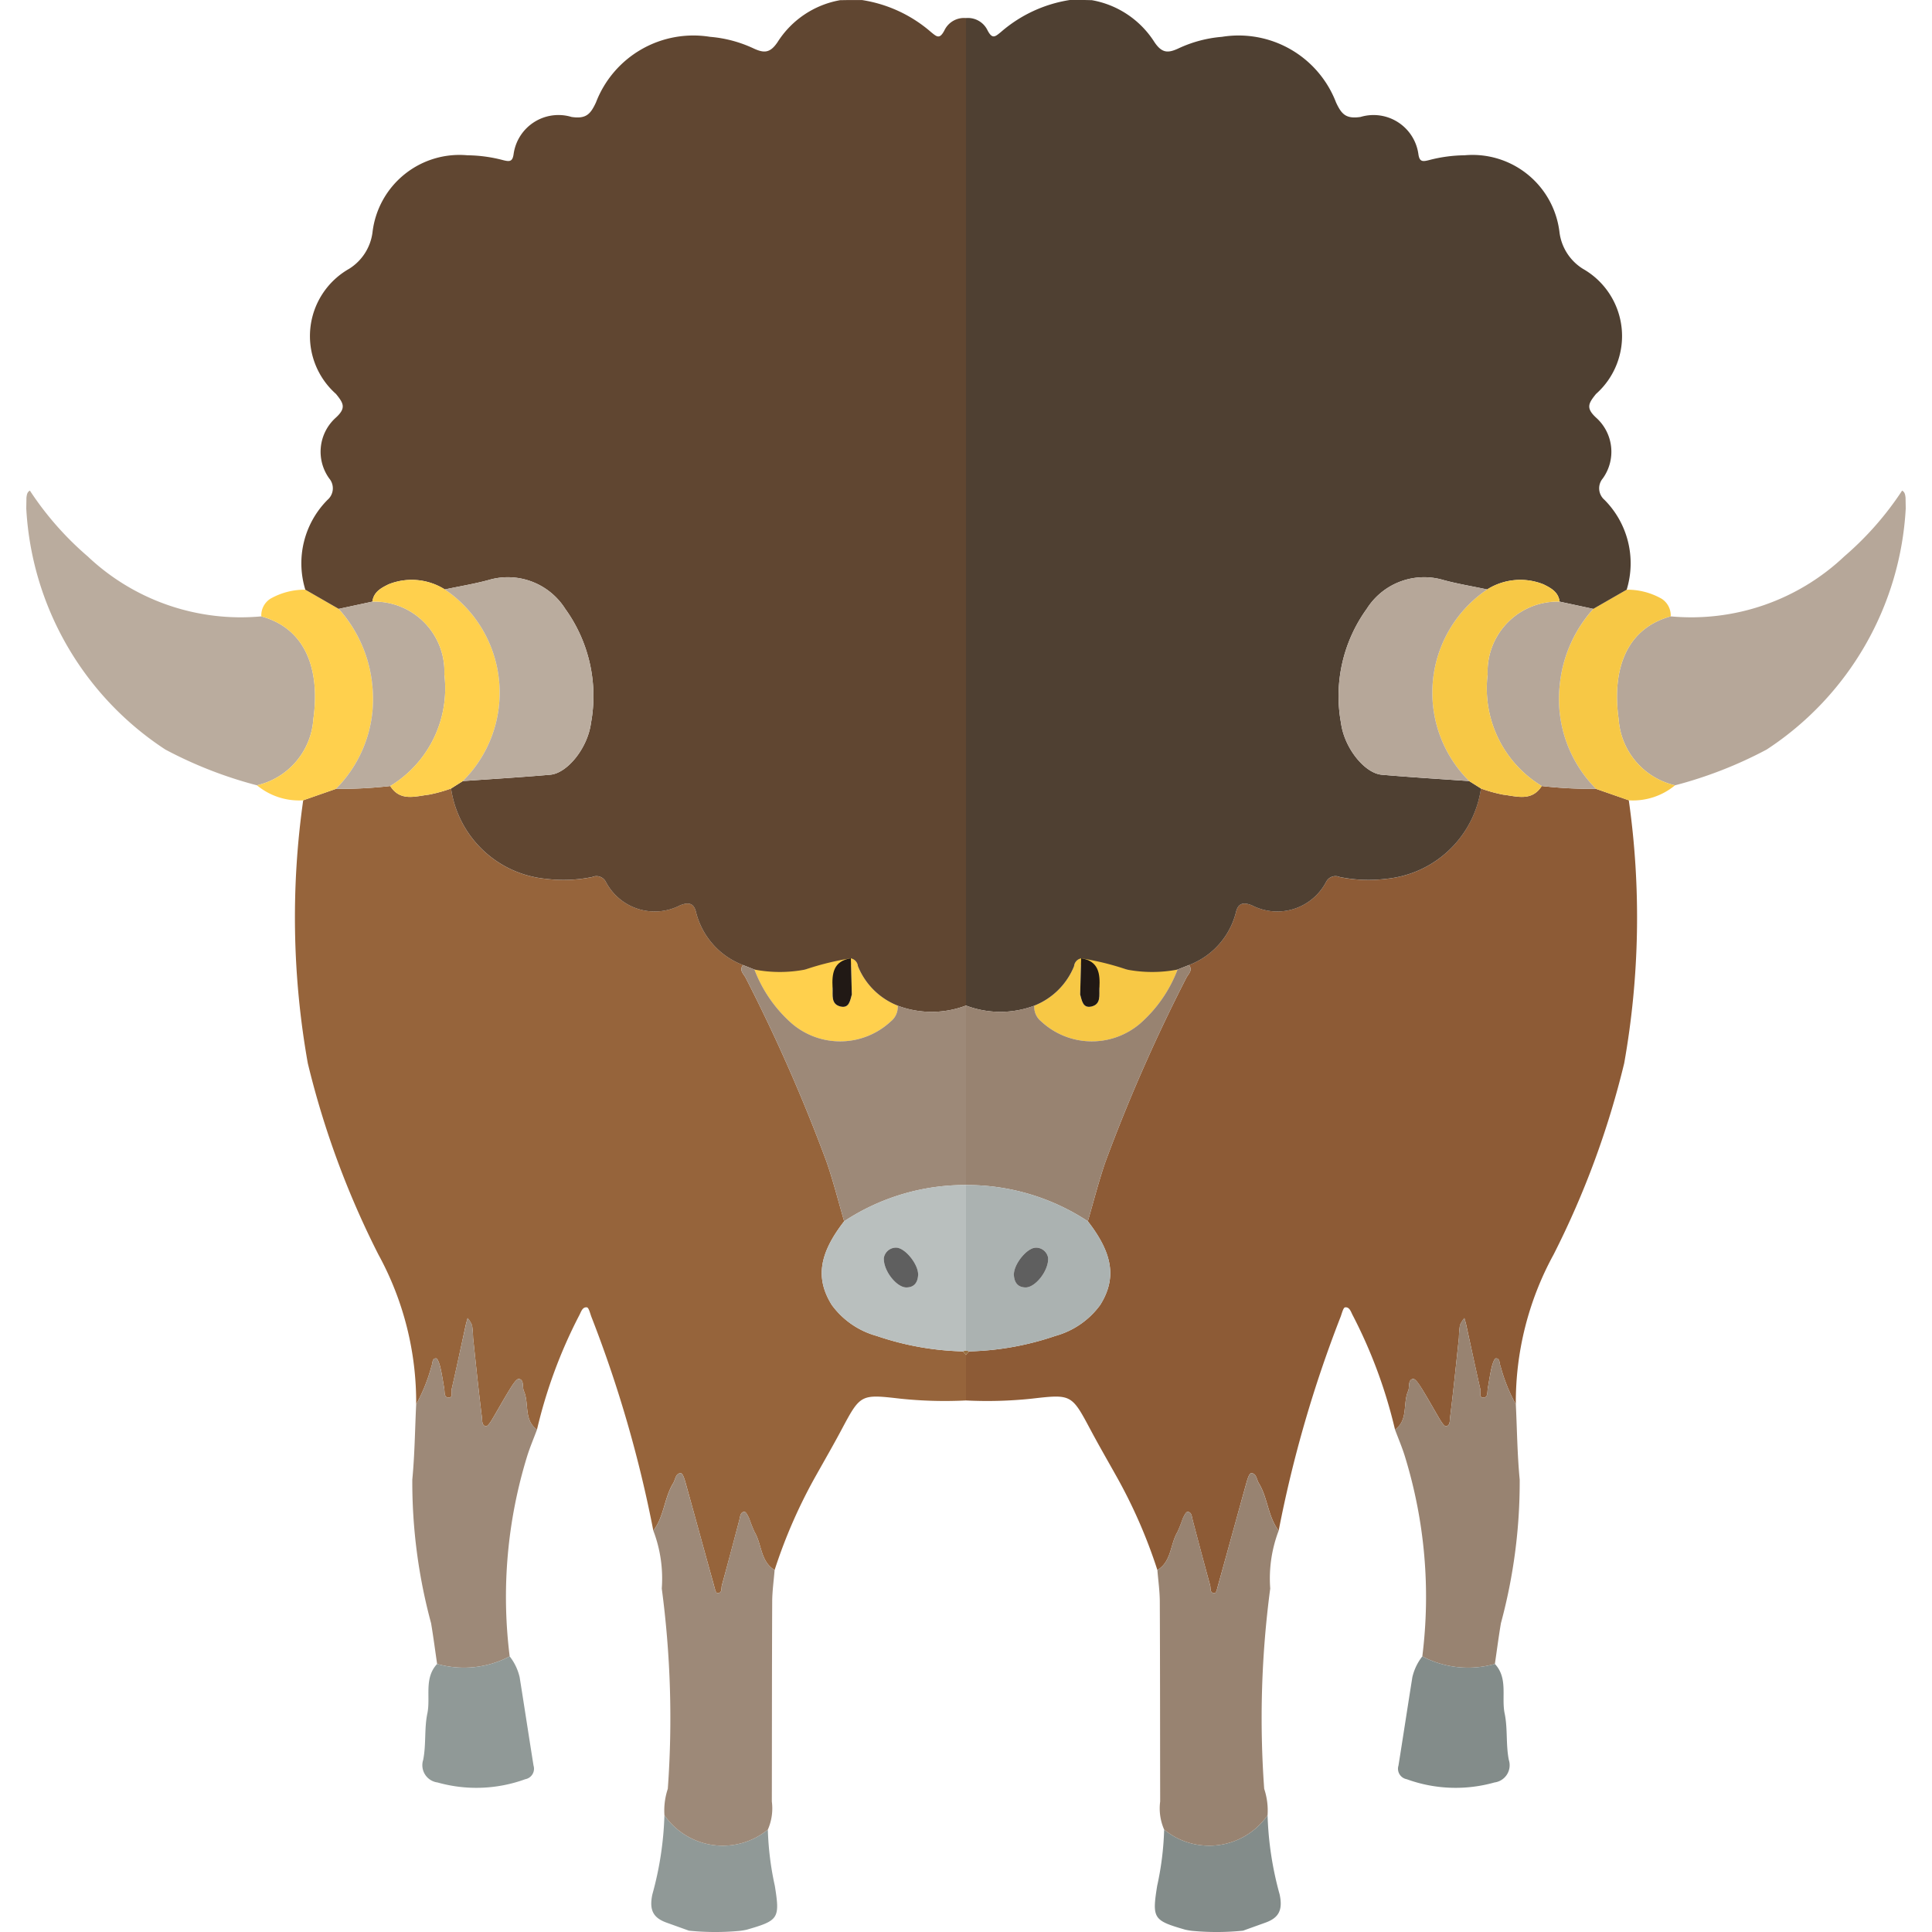 <svg xmlns="http://www.w3.org/2000/svg" viewBox="0 0 32 32"><path d="M18.664 16.059c-.914-.454-1.035-.329-.454.301-.007.12.032.272-.132.31-.144.034-.158-.098-.187-.198q-.093-.102 0 0l.016-.6a.148.148 0 00-.117.13 1.176 1.176 0 01-.66.655.306.306 0 00.115.26 1.23 1.23 0 001.64.036 2.258 2.258 0 00.62-.894 3.544 3.544 0 00-.841 0z" fill="#f7c845"/><path d="M20.995 30.066a1.178 1.178 0 01-1.713.238 4.968 4.968 0 01-.116.933c-.086.54-.063.572.463.724a1.022 1.022 0 00.116.02 4.323 4.323 0 00.844-.003l.362-.13c.23-.08.299-.21.244-.47a5.494 5.494 0 01-.2-1.312z" fill="#838c8a"/><path d="M18.066 23.688c.13.244.268.483.403.724a8.53 8.53 0 01.701 1.593c.236-.143.21-.426.332-.63a2.22 2.22 0 00.087-.22c.02-.043.054-.115.08-.114.07.002.07.076.085.133q.142.543.29 1.085c.013.05-.01.136.08.126.021-.003.038-.08.05-.125.156-.56.309-1.12.465-1.681.018-.065.05-.176.082-.177.09-.006.091.103.129.164.15.245.15.553.329.786a20.442 20.442 0 011.027-3.545c.02-.055.043-.15.073-.153.078-.01.098.082.13.138a8.137 8.137 0 01.697 1.888c.223-.162.126-.434.217-.641.03-.068-.009-.187.083-.2.04-.005.107.103.148.168.104.169.2.343.301.513.025.04.067.105.095.103.07-.007.062-.093.067-.14.055-.44.1-.883.147-1.325a1.697 1.697 0 01.017-.206.441.441 0 01.074-.12c.01.036.021.073.03.11.078.358.154.716.235 1.072.01.048-.031.14.058.134.068-.006.055-.092.064-.15.02-.116.037-.233.064-.349.013-.055.044-.149.07-.15.07-.004.057.084.078.131a2.793 2.793 0 00.253.63 5.092 5.092 0 01.625-2.48 14.52 14.52 0 001.17-3.17 13.799 13.799 0 00.076-4.355l-.543-.189a7.293 7.293 0 01-.899-.047c-.165.26-.413.17-.64.143a2.46 2.46 0 01-.367-.102 1.757 1.757 0 01-1.57 1.497 2.398 2.398 0 01-.77-.03.174.174 0 00-.225.082.914.914 0 01-1.23.385c-.131-.05-.226-.045-.263.117a1.264 1.264 0 01-.778.873c.07.087-.012.148-.043.211a27.88 27.88 0 00-1.338 3.042c-.113.325-.197.66-.294.991.417.537.479.947.205 1.386a1.37 1.37 0 01-.743.513 4.756 4.756 0 01-1.425.256.243.243 0 00-.055.06v.753a7.037 7.037 0 001.091-.03c.659-.076.658-.072.975.522z" fill="#8d5b36"/><path d="M31.505 8.126a5.179 5.179 0 01-.957 1.089 3.69 3.69 0 01-2.876.994c-.788.217-.967.96-.862 1.702a1.208 1.208 0 00.935 1.096 6.967 6.967 0 001.516-.592 5.102 5.102 0 002.304-3.993l-.003-.179c-.006-.045-.01-.092-.057-.117z" fill="#b6a799"/><path d="M20.72 24.402c-.03.001-.063.112-.08.177-.157.56-.31 1.121-.465 1.681-.013.045-.03.122-.052.125-.09.01-.066-.076-.08-.126q-.146-.542-.289-1.085c-.015-.057-.015-.13-.086-.133-.025 0-.06.071-.08.114a2.22 2.22 0 01-.086.22c-.122.204-.096.487-.332.63.014.177.04.354.04.531.005 1.101.004 2.202.006 3.303a.874.874 0 00.066.465 1.178 1.178 0 001.713-.238 1.146 1.146 0 00-.056-.438 16.257 16.257 0 01.1-3.317 2.222 2.222 0 01.14-.959c-.18-.233-.18-.541-.33-.786-.037-.061-.038-.17-.128-.164zm4.387-1.142a2.793 2.793 0 01-.253-.63c-.021-.047-.008-.135-.077-.131-.027.001-.058.095-.07.15-.028.116-.045.233-.065.35-.01.057.004.143-.064.149-.09.007-.047-.086-.058-.134-.08-.356-.157-.714-.236-1.071-.008-.038-.02-.075-.029-.112a.441.441 0 00-.074.12 1.697 1.697 0 00-.017.207c-.047.442-.092.884-.147 1.326-.005.046.003.132-.067.139-.028.002-.07-.062-.095-.103-.102-.17-.197-.344-.301-.513-.04-.065-.107-.173-.148-.167-.092.012-.053.131-.083.199-.091.207.006.479-.217.64.054.146.116.29.162.438a7.903 7.903 0 01.29 3.318 1.628 1.628 0 001.202.125c.033-.225.062-.45.1-.675a8.951 8.951 0 00.311-2.378c-.04-.414-.044-.83-.064-1.247z" fill="#988371"/><path d="M26.81 11.911c-.105-.742.074-1.485.862-1.702a.327.327 0 00-.152-.293 1.15 1.15 0 00-.578-.149l-.552.318a2.208 2.208 0 00-.558 1.279 2.11 2.11 0 00.603 1.702l.543.19a1.093 1.093 0 00.766-.249 1.208 1.208 0 01-.934-1.096z" fill="#f7c845"/><path d="M24.76 27.56a1.628 1.628 0 01-1.202-.125.88.88 0 00-.165.345c-.078.488-.152.977-.23 1.464a.176.176 0 00.136.225 2.368 2.368 0 001.455.054.288.288 0 00.237-.373c-.051-.255-.017-.52-.069-.768-.057-.273.06-.583-.162-.822z" fill="#838c8a"/><path d="M16 22.367v.076a.233.233 0 01.055-.06z" fill="#987042"/><path d="M17.13 16.657a1.176 1.176 0 00.66-.654.148.148 0 01.117-.13 4.489 4.489 0 01.757.186 2.224 2.224 0 00.84 0l.19-.075a1.264 1.264 0 00.777-.873c.037-.162.132-.167.262-.117a.914.914 0 001.231-.385.174.174 0 01.226-.083 2.398 2.398 0 00.77.03 1.757 1.757 0 001.57-1.496l-.196-.123c-.483-.034-.966-.063-1.448-.105-.279-.024-.619-.436-.675-.858a2.467 2.467 0 01.427-1.89 1.125 1.125 0 011.27-.477c.238.065.483.104.724.156a1.03 1.03 0 01.932-.085c.124.061.248.126.268.287l.558.12.553-.318a1.49 1.49 0 00-.368-1.488.252.252 0 01-.029-.353.757.757 0 00-.107-1.006c-.177-.162-.129-.24-.004-.395a1.281 1.281 0 00-.218-2.073.837.837 0 01-.387-.605 1.45 1.45 0 00-1.572-1.275 2.403 2.403 0 00-.589.08c-.107.027-.158.03-.176-.1a.75.75 0 00-.958-.615c-.242.036-.315-.045-.406-.24A1.728 1.728 0 0020.24.61a2.1 2.1 0 00-.715.189c-.18.085-.28.083-.405-.103a1.545 1.545 0 00-1.035-.693L17.964 0h-.244a2.268 2.268 0 00-1.14.529c-.098.08-.144.126-.225-.03a.36.36 0 00-.355-.2v16.356a1.602 1.602 0 001.13.003z" fill="#4f4032"/><path d="M18.312 19.237a27.88 27.88 0 011.338-3.042c.03-.063.114-.123.043-.21l-.189.074a2.258 2.258 0 01-.62.894 1.23 1.23 0 01-1.639-.036.306.306 0 01-.114-.26A1.603 1.603 0 0116 16.655v2.973a3.631 3.631 0 012.018.6c.097-.33.18-.666.294-.99z" fill="#988371"/><path d="M17.48 22.127a1.37 1.37 0 00.743-.513c.274-.44.212-.85-.205-1.386a3.631 3.631 0 00-2.018-.6v2.74l.055.015a4.756 4.756 0 001.425-.256zm-.317-1.462a.204.204 0 01.198.172c.008.216-.215.487-.371.487-.136 0-.192-.088-.196-.21-.006-.176.221-.455.37-.45z" fill="#abb2b1"/><path d="M26.39 10.085l-.558-.12a1.159 1.159 0 00-1.192 1.205 1.891 1.891 0 00.896 1.849 7.291 7.291 0 00.899.047 2.11 2.11 0 01-.603-1.702 2.209 2.209 0 01.558-1.28z" fill="#b6a799"/><path d="M25.832 9.965c-.02-.16-.144-.226-.268-.287a1.03 1.03 0 00-.932.085 2.063 2.063 0 00-.298 3.174l.195.123a2.46 2.46 0 00.368.102c.226.027.474.117.64-.143a1.891 1.891 0 01-.897-1.849 1.159 1.159 0 011.192-1.205z" fill="#f7c845"/><path d="M24.632 9.763c-.241-.052-.486-.091-.723-.156a1.125 1.125 0 00-1.271.477 2.467 2.467 0 00-.427 1.89c.056.422.396.834.675.858.482.042.965.07 1.448.105a2.063 2.063 0 01.298-3.174z" fill="#b6a799"/><path d="M17.163 20.665c-.148-.006-.375.273-.37.45.005.121.061.21.197.209.156 0 .379-.271.371-.487a.204.204 0 00-.198-.172z" fill="#5f5f5f"/><path d="M17.907 15.872l-.016.6c.029.1.043.232.187.199.164-.039.125-.19.132-.31.013-.234-.012-.444-.303-.489z" fill="#211915"/><path d="M13.336 16.059c.914-.454 1.035-.329.454.301.007.12-.032.272.132.31.144.034.158-.098.187-.198q.093-.102 0 0l-.016-.6a.148.148 0 01.117.13 1.176 1.176 0 00.66.655.306.306 0 01-.115.26 1.23 1.23 0 01-1.64.036 2.258 2.258 0 01-.62-.894 3.544 3.544 0 01.841 0z" fill="#ffd04d"/><path d="M11.005 30.066a1.178 1.178 0 001.713.238 4.968 4.968 0 00.116.933c.086.54.063.572-.463.724a1.022 1.022 0 01-.116.02 4.323 4.323 0 01-.844-.003l-.362-.13c-.23-.08-.299-.21-.244-.47a5.494 5.494 0 00.2-1.312z" fill="#909997"/><path d="M13.934 23.688c-.13.244-.268.483-.403.724a8.53 8.53 0 00-.701 1.593c-.236-.143-.21-.426-.332-.63a2.22 2.22 0 01-.087-.22c-.02-.043-.054-.115-.08-.114-.07.002-.07.076-.085.133q-.142.543-.29 1.085c-.013.05.01.136-.08.126-.021-.003-.038-.08-.05-.125-.156-.56-.309-1.12-.465-1.681-.018-.065-.05-.176-.082-.177-.09-.006-.091.103-.129.164-.15.245-.15.553-.329.786a20.442 20.442 0 00-1.027-3.545c-.02-.055-.043-.15-.073-.153-.078-.01-.098.082-.13.138a8.137 8.137 0 00-.697 1.888c-.223-.162-.126-.434-.217-.641-.03-.068.009-.187-.083-.2-.04-.005-.107.103-.148.168-.104.169-.2.343-.301.513-.025.04-.067.105-.095.103-.07-.007-.062-.093-.067-.14-.055-.44-.1-.883-.147-1.325a1.697 1.697 0 00-.017-.206.441.441 0 00-.074-.12c-.01.036-.021.073-.03.11-.078.358-.154.716-.235 1.072-.01.048.031.14-.058.134-.068-.006-.055-.092-.064-.15-.02-.116-.037-.233-.064-.349-.013-.055-.044-.149-.07-.15-.07-.004-.057.084-.078.131a2.793 2.793 0 01-.253.63 5.092 5.092 0 00-.625-2.48 14.52 14.52 0 01-1.17-3.17 13.799 13.799 0 01-.076-4.355l.543-.189a7.293 7.293 0 00.899-.047c.165.26.413.17.64.143a2.46 2.46 0 00.367-.102 1.757 1.757 0 001.57 1.497 2.398 2.398 0 00.77-.03.174.174 0 01.225.082.914.914 0 001.23.385c.131-.05.226-.045.263.117a1.264 1.264 0 00.778.873c-.071.088.012.148.043.211a27.88 27.88 0 011.338 3.042c.113.325.197.66.294.991-.417.537-.479.947-.205 1.386a1.37 1.37 0 00.743.513 4.756 4.756 0 001.425.256.243.243 0 01.055.06v.753a7.037 7.037 0 01-1.091-.03c-.659-.076-.658-.072-.975.522z" fill="#96643b"/><path d="M.495 8.126a5.179 5.179 0 00.957 1.089 3.69 3.69 0 002.876.994c.788.217.967.96.862 1.702a1.208 1.208 0 01-.935 1.096 6.967 6.967 0 01-1.516-.592A5.102 5.102 0 01.435 8.422l.003-.179c.006-.045.01-.092.057-.117z" fill="#baac9e"/><path d="M11.28 24.402c.03.001.063.112.08.177.157.56.31 1.121.465 1.681.013.045.03.122.052.125.09.01.066-.076.08-.126q.146-.542.289-1.085c.015-.057.015-.13.086-.133.025 0 .06.071.08.114a2.22 2.22 0 00.086.22c.122.204.096.487.332.63-.014.177-.04.354-.04.531-.005 1.101-.004 2.202-.006 3.303a.874.874 0 01-.066.465 1.178 1.178 0 01-1.713-.238 1.146 1.146 0 01.056-.438 16.257 16.257 0 00-.1-3.317 2.222 2.222 0 00-.14-.959c.18-.233.18-.541.33-.786.037-.061.038-.17.128-.164zM6.893 23.26a2.793 2.793 0 00.253-.63c.021-.047.008-.135.077-.131.027.001.058.095.07.15.028.116.045.233.065.35.01.057-.004.143.064.149.09.007.047-.086.058-.134.08-.356.157-.714.236-1.071.008-.038.02-.075.029-.112a.441.441 0 01.074.12 1.697 1.697 0 01.017.207c.047.442.092.884.147 1.326.005.046-.003.132.067.139.028.002.07-.062.095-.103.102-.17.197-.344.301-.513.041-.065.107-.173.148-.167.092.012.053.131.083.199.091.207-.006.479.217.64-.054.146-.116.29-.162.438a7.903 7.903 0 00-.29 3.318 1.628 1.628 0 01-1.202.125c-.033-.225-.062-.45-.1-.675a8.951 8.951 0 01-.311-2.378c.04-.414.044-.83.064-1.247z" fill="#9d8978"/><path d="M5.19 11.911c.105-.742-.074-1.485-.862-1.702a.327.327 0 01.152-.293 1.15 1.15 0 01.578-.149l.552.318a2.208 2.208 0 01.558 1.279 2.11 2.11 0 01-.603 1.702l-.543.19a1.093 1.093 0 01-.766-.249 1.208 1.208 0 00.934-1.096z" fill="#ffd04d"/><path d="M7.24 27.56a1.628 1.628 0 001.202-.125.88.88 0 01.165.345c.078.488.152.977.23 1.464a.176.176 0 01-.136.225 2.368 2.368 0 01-1.455.054.288.288 0 01-.237-.373c.051-.255.017-.52.069-.768.057-.273-.06-.583.162-.822z" fill="#909997"/><path d="M16 22.367v.076a.233.233 0 00-.055-.06z" fill="#987042"/><path d="M14.87 16.657a1.176 1.176 0 01-.66-.654.148.148 0 00-.117-.13 4.489 4.489 0 00-.757.186 2.224 2.224 0 01-.84 0l-.19-.075a1.264 1.264 0 01-.777-.873c-.037-.162-.132-.167-.262-.117a.914.914 0 01-1.231-.385.174.174 0 00-.226-.083 2.398 2.398 0 01-.77.03 1.757 1.757 0 01-1.569-1.496l.195-.123c.483-.034.966-.063 1.448-.105.279-.024.619-.436.675-.859a2.467 2.467 0 00-.427-1.889 1.125 1.125 0 00-1.27-.477c-.238.065-.483.104-.724.156a1.03 1.03 0 00-.932-.085c-.124.061-.248.126-.268.287l-.558.12-.553-.318a1.49 1.49 0 01.368-1.488.252.252 0 00.029-.353.757.757 0 01.107-1.007c.177-.161.129-.24.004-.394a1.281 1.281 0 01.218-2.073.837.837 0 00.387-.605 1.45 1.45 0 011.572-1.275 2.403 2.403 0 01.589.08c.107.027.158.03.176-.1a.75.75 0 01.959-.615c.241.036.314-.045.405-.24A1.728 1.728 0 0111.76.61a2.1 2.1 0 01.715.189c.18.085.28.083.405-.103a1.545 1.545 0 011.035-.693l.12-.002h.244a2.268 2.268 0 011.14.529c.098.08.144.126.225-.03A.36.36 0 0116 .299v16.356a1.602 1.602 0 01-1.13.003z" fill="#604631"/><path d="M13.688 19.237a27.88 27.88 0 00-1.338-3.042c-.03-.063-.114-.123-.043-.21l.189.074a2.258 2.258 0 00.62.894 1.23 1.23 0 001.639-.036.306.306 0 00.114-.26A1.603 1.603 0 0016 16.655v2.973a3.631 3.631 0 00-2.018.6c-.097-.33-.18-.666-.294-.99z" fill="#9d8978"/><path d="M15.945 22.383l.055-.016v-2.74a3.631 3.631 0 00-2.018.601c-.417.537-.479.947-.205 1.386a1.37 1.37 0 00.743.513 4.756 4.756 0 001.425.256zm-.739-1.269c-.004.122-.06.21-.196.21-.156 0-.379-.271-.371-.487a.204.204 0 01.198-.172c.148-.006.375.273.369.45z" fill="#b9bfbe"/><path d="M5.61 10.085l.558-.12A1.159 1.159 0 017.36 11.17a1.891 1.891 0 01-.896 1.849 7.291 7.291 0 01-.899.047 2.11 2.11 0 00.603-1.702 2.209 2.209 0 00-.558-1.28z" fill="#baac9e"/><path d="M6.168 9.965c.02-.16.144-.226.268-.287a1.03 1.03 0 01.932.085 2.063 2.063 0 01.298 3.174l-.195.123a2.46 2.46 0 01-.368.102c-.226.027-.474.117-.64-.143a1.891 1.891 0 00.897-1.849 1.159 1.159 0 00-1.192-1.205z" fill="#ffd04d"/><path d="M7.368 9.763c.241-.052.486-.091.723-.156a1.125 1.125 0 011.271.477 2.467 2.467 0 01.427 1.89c-.056.422-.396.834-.675.858-.482.042-.965.07-1.448.105a2.063 2.063 0 00-.298-3.174z" fill="#baac9e"/><path d="M14.837 20.665c.148-.006.375.273.37.45-.005.121-.061.21-.197.209-.156 0-.379-.271-.371-.487a.204.204 0 01.198-.172z" fill="#5f5f5f"/><path d="M14.093 15.872l.016.6c-.029.1-.043.232-.187.199-.164-.039-.125-.19-.132-.31-.013-.234.012-.444.303-.489z" fill="#211915"/></svg>